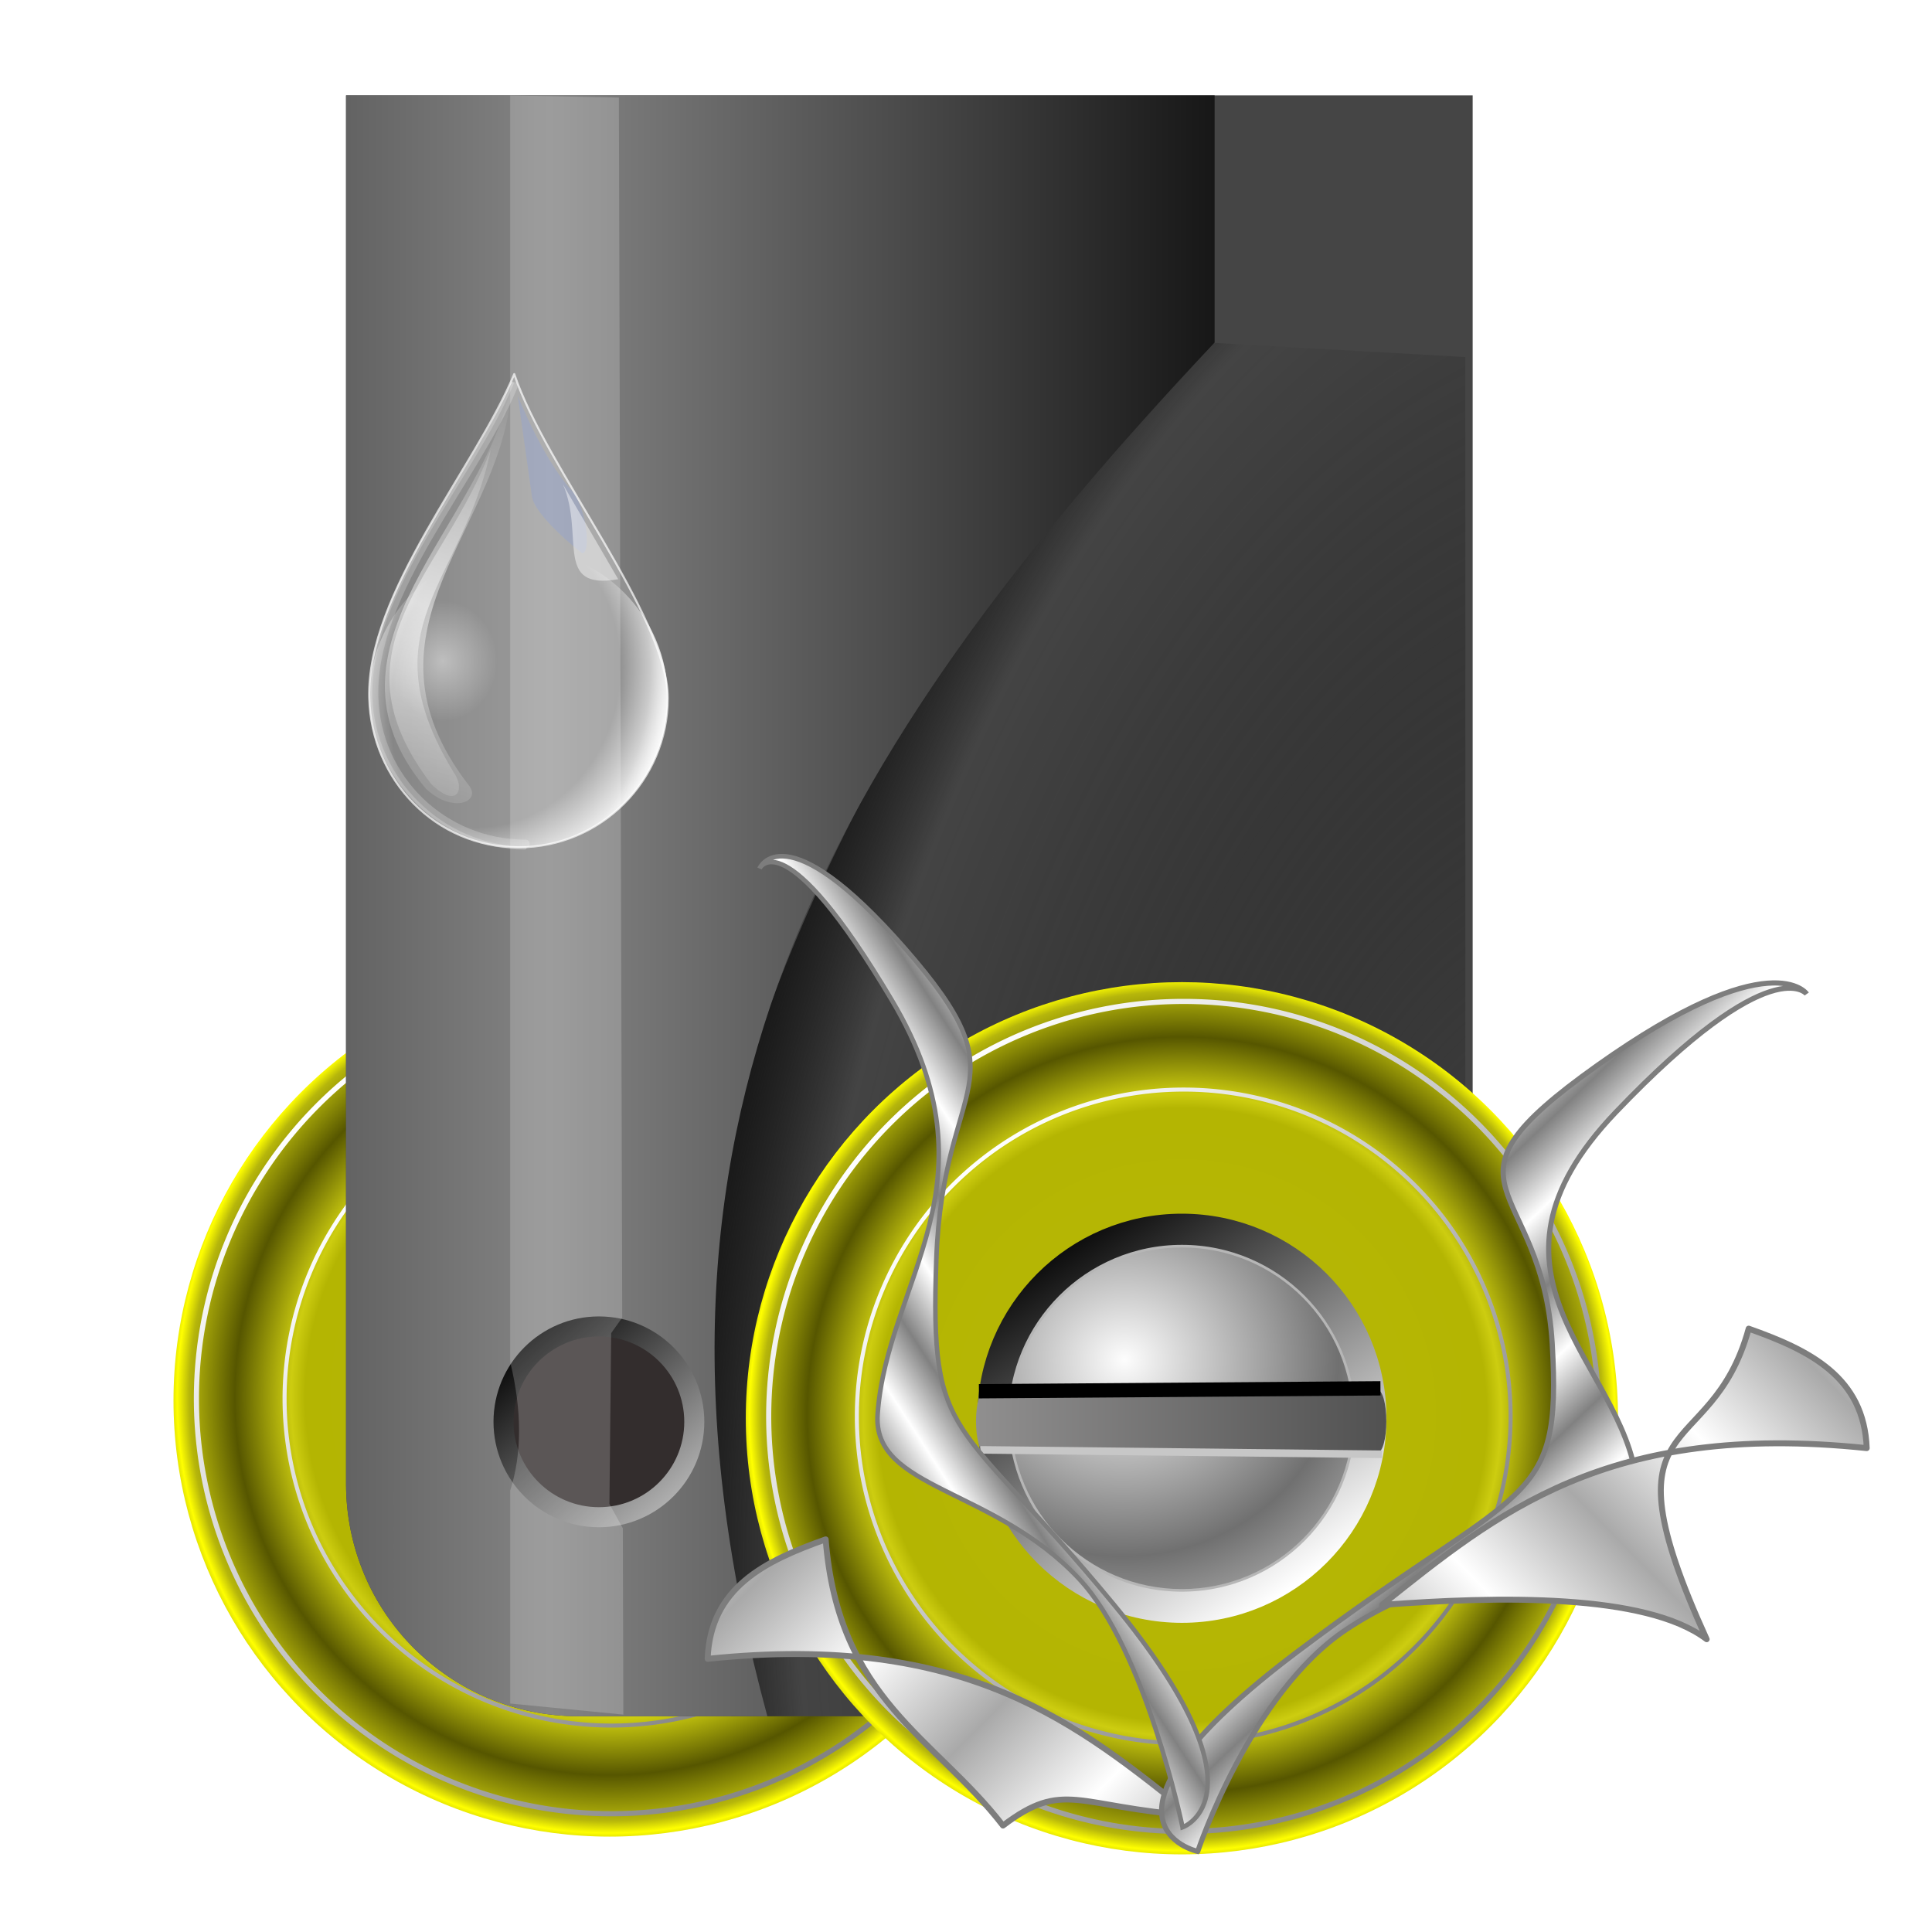 <?xml version="1.0" encoding="UTF-8" standalone="no"?>
<!-- Created with Inkscape (http://www.inkscape.org/) -->

<svg
   xmlns:dc="http://purl.org/dc/elements/1.1/"
   xmlns:cc="http://creativecommons.org/ns#"
   xmlns:rdf="http://www.w3.org/1999/02/22-rdf-syntax-ns#"
   xmlns:svg="http://www.w3.org/2000/svg"
   xmlns="http://www.w3.org/2000/svg"
   xmlns:xlink="http://www.w3.org/1999/xlink"
   xmlns:sodipodi="http://sodipodi.sourceforge.net/DTD/sodipodi-0.dtd"
   xmlns:inkscape="http://www.inkscape.org/namespaces/inkscape"
   width="255"
   height="255"
   viewBox="0 0 67.469 67.469"
   version="1.1"
   id="svg8"
   inkscape:version="0.92.5 (2060ec1f9f, 2020-04-08)"
   sodipodi:docname="maro.svg">
  <defs
     id="defs2">
    <linearGradient
       inkscape:collect="always"
       id="linearGradient928">
      <stop
         style="stop-color:#000000;stop-opacity:1"
         offset="0"
         id="stop924" />
      <stop
         style="stop-color:#b3b3b3;stop-opacity:1"
         offset="1"
         id="stop926" />
    </linearGradient>
    <linearGradient
       inkscape:collect="always"
       id="linearGradient971">
      <stop
         style="stop-color:#ffffff;stop-opacity:1"
         offset="0"
         id="stop967" />
      <stop
         style="stop-color:#a9a9a9;stop-opacity:1"
         offset="1"
         id="stop969" />
    </linearGradient>
    <linearGradient
       inkscape:collect="always"
       id="linearGradient947">
      <stop
         style="stop-color:#908f8f;stop-opacity:1;"
         offset="0"
         id="stop943" />
      <stop
         style="stop-color:#515151;stop-opacity:1"
         offset="1"
         id="stop945" />
    </linearGradient>
    <linearGradient
       inkscape:collect="always"
       id="linearGradient927">
      <stop
         style="stop-color:#ffffff;stop-opacity:1"
         offset="0"
         id="stop923" />
      <stop
         style="stop-color:#7e7e7e;stop-opacity:1"
         offset="1"
         id="stop925" />
    </linearGradient>
    <linearGradient
       inkscape:collect="always"
       id="linearGradient909">
      <stop
         style="stop-color:#b7b808;stop-opacity:1"
         offset="0"
         id="stop905" />
      <stop
         id="stop913"
         offset="0.704"
         style="stop-color:#b4b502;stop-opacity:1" />
      <stop
         style="stop-color:#cdcd10;stop-opacity:1"
         offset="0.737"
         id="stop915" />
      <stop
         id="stop917"
         offset="0.867"
         style="stop-color:#565600;stop-opacity:1" />
      <stop
         style="stop-color:#b6b60b;stop-opacity:1"
         offset="0.972"
         id="stop919" />
      <stop
         style="stop-color:#ffff00;stop-opacity:1"
         offset="1"
         id="stop907" />
    </linearGradient>
    <linearGradient
       inkscape:collect="always"
       id="linearGradient901">
      <stop
         style="stop-color:#fdfdfd;stop-opacity:1"
         offset="0"
         id="stop897" />
      <stop
         style="stop-color:#707070;stop-opacity:1"
         offset="1"
         id="stop899" />
    </linearGradient>
    <linearGradient
       inkscape:collect="always"
       id="linearGradient891">
      <stop
         style="stop-color:#000000;stop-opacity:1;"
         offset="0"
         id="stop887" />
      <stop
         style="stop-color:#ffffff;stop-opacity:1"
         offset="1"
         id="stop889" />
    </linearGradient>
    <linearGradient
       inkscape:collect="always"
       id="linearGradient877">
      <stop
         style="stop-color:#454545;stop-opacity:1;"
         offset="0"
         id="stop873" />
      <stop
         id="stop881"
         offset="0.874"
         style="stop-color:#0b0b0b;stop-opacity:0.016" />
      <stop
         style="stop-color:#1a1a1a;stop-opacity:1"
         offset="1"
         id="stop875" />
    </linearGradient>
    <linearGradient
       inkscape:collect="always"
       id="linearGradient843">
      <stop
         style="stop-color:#848484;stop-opacity:1;"
         offset="0"
         id="stop839" />
      <stop
         style="stop-color:#171717;stop-opacity:1"
         offset="1"
         id="stop841" />
    </linearGradient>
    <linearGradient
       inkscape:collect="always"
       xlink:href="#linearGradient843"
       id="linearGradient845"
       x1="25.717"
       y1="262.065"
       x2="39.893"
       y2="262.065"
       gradientUnits="userSpaceOnUse"
       spreadMethod="reflect"
       gradientTransform="matrix(1.638,0,0,1.638,-22.945,-168.211)" />
    <radialGradient
       inkscape:collect="always"
       xlink:href="#linearGradient877"
       id="radialGradient879"
       cx="47.334"
       cy="268.577"
       fx="47.334"
       fy="268.577"
       r="7.993"
       gradientTransform="matrix(1.122,-5.946,3.538,0.667,-949.55,378.318)"
       gradientUnits="userSpaceOnUse" />
    <linearGradient
       inkscape:collect="always"
       xlink:href="#linearGradient891"
       id="linearGradient893"
       x1="36.484"
       y1="269.036"
       x2="41.597"
       y2="276.628"
       gradientUnits="userSpaceOnUse"
       gradientTransform="matrix(1.638,0,0,1.638,-22.945,-168.211)" />
    <radialGradient
       inkscape:collect="always"
       xlink:href="#linearGradient901"
       id="radialGradient903"
       cx="37.956"
       cy="271.67"
       fx="37.956"
       fy="271.67"
       r="3.641"
       gradientUnits="userSpaceOnUse"
       spreadMethod="reflect"
       gradientTransform="matrix(2.056,-0.092,0.084,1.882,-61.592,-230.769)" />
    <radialGradient
       inkscape:collect="always"
       xlink:href="#linearGradient909"
       id="radialGradient911"
       cx="39.195"
       cy="272.987"
       fx="39.195"
       fy="272.987"
       r="9.295"
       gradientUnits="userSpaceOnUse"
       gradientTransform="matrix(1.625,0,0,1.638,-22.409,-168.211)"
       spreadMethod="reflect" />
    <linearGradient
       inkscape:collect="always"
       xlink:href="#linearGradient927"
       id="linearGradient929"
       x1="34.083"
       y1="266.596"
       x2="45.392"
       y2="278.835"
       gradientUnits="userSpaceOnUse"
       gradientTransform="matrix(1.791,0,0,1.791,-28.915,-209.746)" />
    <linearGradient
       inkscape:collect="always"
       xlink:href="#linearGradient927"
       id="linearGradient934"
       gradientUnits="userSpaceOnUse"
       gradientTransform="matrix(1.41,0,0,1.41,-13.989,-105.909)"
       x1="34.083"
       y1="266.596"
       x2="45.392"
       y2="278.835" />
    <linearGradient
       inkscape:collect="always"
       xlink:href="#linearGradient947"
       id="linearGradient949"
       x1="34.084"
       y1="279.165"
       x2="48.413"
       y2="279.165"
       gradientUnits="userSpaceOnUse" />
    <linearGradient
       inkscape:collect="always"
       xlink:href="#linearGradient971"
       id="linearGradient973"
       x1="-2.17"
       y1="276.821"
       x2="2.866"
       y2="274.42"
       gradientUnits="userSpaceOnUse"
       spreadMethod="reflect"
       gradientTransform="matrix(0.277,0.765,-0.765,0.277,241.997,212.992)" />
    <linearGradient
       id="linearGradient1026"
       inkscape:collect="always">
      <stop
         id="stop1022"
         offset="0"
         style="stop-color:#818181;stop-opacity:1" />
      <stop
         id="stop1024"
         offset="1"
         style="stop-color:#ffffff;stop-opacity:1" />
    </linearGradient>
    <linearGradient
       spreadMethod="reflect"
       gradientUnits="userSpaceOnUse"
       y2="120.611"
       x2="81.936"
       y1="130.727"
       x1="76.957"
       id="linearGradient1028"
       xlink:href="#linearGradient1026"
       inkscape:collect="always"
       gradientTransform="matrix(-0.186,0.066,0.086,0.144,54.701,252.793)" />
    <linearGradient
       inkscape:collect="always"
       xlink:href="#linearGradient1026"
       id="linearGradient930"
       gradientUnits="userSpaceOnUse"
       gradientTransform="matrix(0.129,0.074,-0.06,0.161,32.354,247.06)"
       x1="76.957"
       y1="130.727"
       x2="81.936"
       y2="120.611"
       spreadMethod="reflect" />
    <linearGradient
       inkscape:collect="always"
       xlink:href="#linearGradient971"
       id="linearGradient935"
       gradientUnits="userSpaceOnUse"
       gradientTransform="matrix(-0.277,0.765,0.765,0.277,-152.096,205.633)"
       x1="-2.17"
       y1="276.821"
       x2="2.866"
       y2="274.42"
       spreadMethod="reflect" />
    <radialGradient
       inkscape:collect="always"
       xlink:href="#linearGradient909"
       id="radialGradient900"
       gradientUnits="userSpaceOnUse"
       gradientTransform="matrix(1.625,0,0,1.638,-75.625,-171.077)"
       cx="39.195"
       cy="272.987"
       fx="39.195"
       fy="272.987"
       r="9.295"
       spreadMethod="reflect" />
    <linearGradient
       inkscape:collect="always"
       xlink:href="#linearGradient891"
       id="linearGradient902"
       gradientUnits="userSpaceOnUse"
       gradientTransform="matrix(1.638,0,0,1.638,-76.16,-171.077)"
       x1="36.484"
       y1="269.036"
       x2="41.597"
       y2="276.628" />
    <radialGradient
       inkscape:collect="always"
       xlink:href="#linearGradient901"
       id="radialGradient904"
       gradientUnits="userSpaceOnUse"
       gradientTransform="matrix(2.056,-0.092,0.084,1.882,-114.808,-233.635)"
       cx="37.956"
       cy="271.67"
       fx="37.956"
       fy="271.67"
       r="3.641"
       spreadMethod="reflect" />
    <linearGradient
       inkscape:collect="always"
       xlink:href="#linearGradient927"
       id="linearGradient906"
       gradientUnits="userSpaceOnUse"
       gradientTransform="matrix(1.791,0,0,1.791,-82.131,-212.612)"
       x1="34.083"
       y1="266.596"
       x2="45.392"
       y2="278.835" />
    <linearGradient
       inkscape:collect="always"
       xlink:href="#linearGradient927"
       id="linearGradient908"
       gradientUnits="userSpaceOnUse"
       gradientTransform="matrix(1.41,0,0,1.41,-67.205,-108.775)"
       x1="34.083"
       y1="266.596"
       x2="45.392"
       y2="278.835" />
    <linearGradient
       inkscape:collect="always"
       xlink:href="#linearGradient947"
       id="linearGradient910"
       gradientUnits="userSpaceOnUse"
       x1="34.084"
       y1="279.165"
       x2="48.413"
       y2="279.165"
       gradientTransform="translate(-53.216,-2.866)" />
    <linearGradient
       inkscape:collect="always"
       xlink:href="#linearGradient928"
       id="linearGradient931"
       x1="17.621"
       y1="276.085"
       x2="22.969"
       y2="282.127"
       gradientUnits="userSpaceOnUse"
       gradientTransform="translate(0.852,-0.31)" />
    <linearGradient
       id="linearGradient838"
       inkscape:collect="always">
      <stop
         stop-opacity="0.646"
         stop-color="#ffffff"
         id="stop834"
         style="stop-color:#ffffff;stop-opacity:0.432" />
      <stop
         stop-opacity="0"
         stop-color="#ffffff"
         id="stop836"
         offset="1" />
    </linearGradient>
    <linearGradient
       id="linearGradient852"
       inkscape:collect="always">
      <stop
         stop-opacity="0.477"
         stop-color="#ffffff"
         id="stop848" />
      <stop
         stop-opacity="0"
         stop-color="#ffffff"
         id="stop850"
         offset="1" />
    </linearGradient>
    <linearGradient
       inkscape:collect="always"
       id="linearGradient844">
      <stop
         stop-opacity="0"
         stop-color="#ffffff"
         id="stop838" />
      <stop
         stop-opacity="0"
         stop-color="#ffffff"
         id="stop840"
         offset="0.861" />
      <stop
         stop-opacity="0.621"
         stop-color="#ffffff"
         offset="1"
         id="stop842"
         style="stop-color:#ffffff;stop-opacity:0.37" />
    </linearGradient>
    <linearGradient
       id="linearGradient823"
       inkscape:collect="always">
      <stop
         stop-opacity="0"
         stop-color="#ffffff"
         id="stop819" />
      <stop
         stop-opacity="0"
         stop-color="#ffffff"
         offset="0.711"
         id="stop827" />
      <stop
         stop-opacity="1"
         stop-color="#ffffff"
         id="stop821"
         offset="1" />
    </linearGradient>
    <radialGradient
       gradientTransform="matrix(1.304,0.175,-0.196,1.455,-25.326,-39.268)"
       gradientUnits="userSpaceOnUse"
       r="35.945"
       fy="71.869"
       fx="64.57"
       cy="71.869"
       cx="64.57"
       id="radialGradient825"
       xlink:href="#linearGradient823"
       inkscape:collect="always" />
    <radialGradient
       r="35.945"
       fy="74.19"
       fx="72.845"
       cy="74.19"
       cx="72.845"
       gradientTransform="matrix(0.981,0.159,-0.225,1.389,-0.276,-33.201)"
       gradientUnits="userSpaceOnUse"
       id="radialGradient836"
       xlink:href="#linearGradient844"
       inkscape:collect="always" />
    <linearGradient
       gradientTransform="translate(-19.761,4.77)"
       spreadMethod="reflect"
       gradientUnits="userSpaceOnUse"
       y2="1.852"
       x2="69.34"
       y1="56.54"
       x1="53.33"
       id="linearGradient854"
       xlink:href="#linearGradient852"
       inkscape:collect="always" />
    <radialGradient
       gradientUnits="userSpaceOnUse"
       gradientTransform="matrix(0.778,0,0,0.864,-16.033,9.502)"
       r="16.865"
       fy="74.68"
       fx="66.61"
       cy="74.68"
       cx="66.61"
       id="radialGradient840"
       xlink:href="#linearGradient838"
       inkscape:collect="always" />
    <filter
       color-interpolation-filters="sRGB"
       height="1.02"
       y="-0.001"
       width="1.031"
       x="-0.016"
       id="filter847"
       inkscape:collect="always">
      <feGaussianBlur
         id="feGaussianBlur849"
         stdDeviation="0.465"
         inkscape:collect="always" />
    </filter>
    <filter
       color-interpolation-filters="sRGB"
       height="1.016"
       y="-0.008"
       width="1.048"
       x="-0.024"
       id="filter851"
       inkscape:collect="always">
      <feGaussianBlur
         id="feGaussianBlur853"
         stdDeviation="0.373"
         inkscape:collect="always" />
    </filter>
    <filter
       color-interpolation-filters="sRGB"
       height="1.132"
       y="-0.066"
       width="1.231"
       x="-0.115"
       id="filter899"
       inkscape:collect="always">
      <feGaussianBlur
         id="feGaussianBlur901"
         stdDeviation="0.638"
         inkscape:collect="always" />
    </filter>
    <filter
       color-interpolation-filters="sRGB"
       height="1.031"
       y="-0.016"
       width="1.106"
       x="-0.053"
       id="filter907"
       inkscape:collect="always">
      <feGaussianBlur
         id="feGaussianBlur909"
         stdDeviation="0.54"
         inkscape:collect="always" />
    </filter>
    <filter
       color-interpolation-filters="sRGB"
       height="1.016"
       y="-0.008"
       width="1.052"
       x="-0.026"
       id="filter911"
       inkscape:collect="always">
      <feGaussianBlur
         id="feGaussianBlur913"
         stdDeviation="0.329"
         inkscape:collect="always" />
    </filter>
    <linearGradient
       inkscape:collect="always"
       xlink:href="#linearGradient852"
       id="linearGradient1018"
       gradientUnits="userSpaceOnUse"
       gradientTransform="translate(-19.761,4.77)"
       x1="53.33"
       y1="56.54"
       x2="69.34"
       y2="1.852"
       spreadMethod="reflect" />
  </defs>
  <sodipodi:namedview
     id="base"
     pagecolor="#ff0000"
     bordercolor="#666666"
     borderopacity="1.0"
     inkscape:pageopacity="0"
     inkscape:pageshadow="2"
     inkscape:zoom="3.4156863"
     inkscape:cx="127.5"
     inkscape:cy="127.5"
     inkscape:document-units="mm"
     inkscape:current-layer="layer1"
     showgrid="false"
     units="px"
     inkscape:snap-to-guides="false"
     inkscape:snap-grids="false"
     inkscape:snap-others="false"
     inkscape:object-nodes="false"
     inkscape:snap-nodes="false"
     inkscape:snap-global="false" />
  <g
     inkscape:label="Layer 1"
     inkscape:groupmode="layer"
     id="layer1"
     transform="translate(0,-229.531)">
    <g
       id="g920"
       transform="translate(33.231,2.246)">
      <circle
         style="opacity:1;fill:url(#radialGradient900);fill-opacity:1;stroke:none;stroke-width:2.51;stroke-linecap:round;stroke-linejoin:round;stroke-miterlimit:4;stroke-dasharray:none;stroke-dashoffset:0;stroke-opacity:1"
         id="circle883"
         cx="-11.942"
         cy="276.193"
         r="15.23" />
      <circle
         r="6.6"
         cy="276.193"
         cx="-11.942"
         id="circle886"
         style="opacity:1;fill:#b6b6b6;fill-opacity:1;stroke:url(#linearGradient902);stroke-width:1.088;stroke-linecap:round;stroke-linejoin:round;stroke-miterlimit:4;stroke-dasharray:none;stroke-dashoffset:0;stroke-opacity:1" />
      <circle
         style="opacity:1;fill:url(#radialGradient904);fill-opacity:1;stroke:none;stroke-width:0.983;stroke-linecap:round;stroke-linejoin:round;stroke-miterlimit:4;stroke-dasharray:none;stroke-dashoffset:0;stroke-opacity:1"
         id="circle888"
         cx="-11.942"
         cy="276.193"
         r="5.965" />
      <path
         style="opacity:1;fill:none;fill-opacity:1;stroke:url(#linearGradient906);stroke-width:0.179;stroke-linecap:round;stroke-linejoin:round;stroke-miterlimit:4;stroke-dasharray:none;stroke-dashoffset:0;stroke-opacity:1"
         d="m 2.616,276.13 a 14.494,14.494 0 0 1 -14.494,14.494 14.494,14.494 0 0 1 -14.494,-14.494 14.494,14.494 0 0 1 14.494,-14.494 14.494,14.494 0 0 1 14.494,14.494 z"
         id="path890"
         inkscape:connector-curvature="0" />
      <path
         inkscape:connector-curvature="0"
         id="path892"
         d="m -0.463,276.13 a 11.415,11.415 0 0 1 -11.415,11.415 11.415,11.415 0 0 1 -11.415,-11.415 11.415,11.415 0 0 1 11.415,-11.415 11.415,11.415 0 0 1 11.415,11.415 z"
         style="opacity:1;fill:none;fill-opacity:1;stroke:url(#linearGradient908);stroke-width:0.141;stroke-linecap:round;stroke-linejoin:round;stroke-miterlimit:4;stroke-dasharray:none;stroke-dashoffset:0;stroke-opacity:1" />
      <path
         inkscape:connector-curvature="0"
         style="opacity:1;fill:url(#linearGradient910);fill-opacity:1;stroke:none;stroke-width:0.1;stroke-linecap:round;stroke-linejoin:round;stroke-miterlimit:4;stroke-dasharray:none;stroke-dashoffset:0;stroke-opacity:1"
         d="m -18.825,275.199 h 13.715 c 0.17,0 0.307,0.491 0.307,1.1 0,0.61 -0.137,1.1 -0.307,1.1 H -18.825 c -0.17,0 -0.307,-0.491 -0.307,-1.1 0,-0.61 0.137,-1.1 0.307,-1.1 z"
         id="path894" />
      <path
         style="fill:none;stroke:#000000;stroke-width:0.5;stroke-linecap:butt;stroke-linejoin:miter;stroke-miterlimit:4;stroke-dasharray:none;stroke-opacity:1"
         d="m -19.03,275.25 14.022,-0.102"
         id="path896"
         inkscape:connector-curvature="0" />
      <path
         style="fill:none;stroke:#c7c7c7;stroke-width:0.265px;stroke-linecap:butt;stroke-linejoin:miter;stroke-opacity:1"
         d="m -18.979,277.297 14.022,0.154"
         id="path898"
         inkscape:connector-curvature="0" />
    </g>
    <path
       style="opacity:1;fill:#454545;fill-opacity:1;stroke:none;stroke-width:2.51;stroke-linecap:round;stroke-linejoin:round;stroke-miterlimit:4;stroke-dasharray:none;stroke-dashoffset:0;stroke-opacity:1"
       d="m 51.428,232.862 v 48.481 c 0,4.5 -3.623,8.123 -8.123,8.123 H 20.207 c -4.5,0 -8.123,-3.623 -8.123,-8.123 v -48.481 z"
       id="rect834"
       inkscape:connector-curvature="0"
       sodipodi:nodetypes="csssscc" />
    <path
       style="opacity:1;fill:url(#radialGradient879);fill-opacity:1;stroke:none;stroke-width:2.51;stroke-linecap:round;stroke-linejoin:round;stroke-miterlimit:4;stroke-dasharray:none;stroke-dashoffset:0;stroke-opacity:1"
       d="m 42.162,241.492 c -1.298,-0.692 -24.358,25.448 -16.625,47.974 h 17.514 c 4.5,0 8.122,-3.622 8.122,-8.122 V 242 Z"
       id="path866"
       inkscape:connector-curvature="0"
       sodipodi:nodetypes="ccsscc" />
    <path
       sodipodi:nodetypes="cccsscc"
       inkscape:connector-curvature="0"
       id="path837"
       d="m 42.417,232.862 v 8.63 c -13.58,14.418 -21.198,27.494 -15.619,47.974 h -6.591 c -4.5,0 -8.123,-3.623 -8.123,-8.123 v -48.481 z"
       style="opacity:1;fill:url(#linearGradient845);fill-opacity:1;stroke:none;stroke-width:2.51;stroke-linecap:round;stroke-linejoin:round;stroke-miterlimit:4;stroke-dasharray:none;stroke-dashoffset:0;stroke-opacity:1" />
    <circle
       style="opacity:1;fill:url(#radialGradient911);fill-opacity:1;stroke:none;stroke-width:2.51;stroke-linecap:round;stroke-linejoin:round;stroke-miterlimit:4;stroke-dasharray:none;stroke-dashoffset:0;stroke-opacity:1"
       id="path883"
       cx="41.274"
       cy="279.059"
       r="15.23" />
    <circle
       r="6.6"
       cy="279.059"
       cx="41.274"
       id="circle885"
       style="opacity:1;fill:#b6b6b6;fill-opacity:1;stroke:url(#linearGradient893);stroke-width:1.088;stroke-linecap:round;stroke-linejoin:round;stroke-miterlimit:4;stroke-dasharray:none;stroke-dashoffset:0;stroke-opacity:1" />
    <circle
       style="opacity:1;fill:url(#radialGradient903);fill-opacity:1;stroke:none;stroke-width:0.983;stroke-linecap:round;stroke-linejoin:round;stroke-miterlimit:4;stroke-dasharray:none;stroke-dashoffset:0;stroke-opacity:1"
       id="circle895"
       cx="41.274"
       cy="279.059"
       r="5.965" />
    <path
       style="opacity:1;fill:none;fill-opacity:1;stroke:url(#linearGradient929);stroke-width:0.179;stroke-linecap:round;stroke-linejoin:round;stroke-miterlimit:4;stroke-dasharray:none;stroke-dashoffset:0;stroke-opacity:1"
       d="m 55.832,278.996 a 14.494,14.494 0 0 1 -14.494,14.494 14.494,14.494 0 0 1 -14.494,-14.494 14.494,14.494 0 0 1 14.494,-14.494 14.494,14.494 0 0 1 14.494,14.494 z"
       id="path921"
       inkscape:connector-curvature="0" />
    <path
       inkscape:connector-curvature="0"
       id="path932"
       d="m 52.753,278.996 a 11.415,11.415 0 0 1 -11.415,11.415 11.415,11.415 0 0 1 -11.415,-11.415 11.415,11.415 0 0 1 11.415,-11.415 11.415,11.415 0 0 1 11.415,11.415 z"
       style="opacity:1;fill:none;fill-opacity:1;stroke:url(#linearGradient934);stroke-width:0.141;stroke-linecap:round;stroke-linejoin:round;stroke-miterlimit:4;stroke-dasharray:none;stroke-dashoffset:0;stroke-opacity:1" />
    <path
       inkscape:connector-curvature="0"
       style="opacity:1;fill:url(#linearGradient949);fill-opacity:1;stroke:none;stroke-width:0.1;stroke-linecap:round;stroke-linejoin:round;stroke-miterlimit:4;stroke-dasharray:none;stroke-dashoffset:0;stroke-opacity:1"
       d="m 34.391,278.065 h 13.715 c 0.17,0 0.307,0.491 0.307,1.1 0,0.61 -0.137,1.1 -0.307,1.1 H 34.391 c -0.17,0 -0.307,-0.491 -0.307,-1.1 0,-0.61 0.137,-1.1 0.307,-1.1 z"
       id="rect936" />
    <path
       style="fill:none;stroke:#000000;stroke-width:0.5;stroke-linecap:butt;stroke-linejoin:miter;stroke-miterlimit:4;stroke-dasharray:none;stroke-opacity:1"
       d="m 34.186,278.116 14.022,-0.102"
       id="path939"
       inkscape:connector-curvature="0" />
    <path
       style="fill:none;stroke:#c7c7c7;stroke-width:0.265px;stroke-linecap:butt;stroke-linejoin:miter;stroke-opacity:1"
       d="m 34.237,280.163 14.022,0.154"
       id="path941"
       inkscape:connector-curvature="0" />
    <path
       style="opacity:1;fill:url(#linearGradient973);fill-opacity:1;stroke:#7d7d7d;stroke-width:0.207;stroke-linecap:round;stroke-linejoin:round;stroke-miterlimit:4;stroke-dasharray:none;stroke-dashoffset:0;stroke-opacity:1"
       d="m 24.712,287.461 c 9.103,-0.953 12.95,2.314 16.928,5.476 -4.04,-0.305 -4.485,-1.268 -6.614,0.346 -2.394,-3.099 -5.751,-4.405 -6.192,-9.994 -2.126,0.751 -4.031,1.69 -4.122,4.172 z"
       id="rect964"
       inkscape:connector-curvature="0"
       sodipodi:nodetypes="ccccc" />
    <path
       style="fill:url(#linearGradient1028);fill-opacity:1;stroke:#7d7d7d;stroke-width:0.18px;stroke-linecap:butt;stroke-linejoin:miter;stroke-opacity:1"
       d="m 41.827,294.186 c 0,0 -4.491,-0.971 3.473,-6.97 7.964,-5.998 9.245,-4.944 8.906,-10.761 -0.339,-5.817 -4.518,-5.39 1.574,-9.717 6.092,-4.327 7.313,-2.497 7.313,-2.497 0,0 -1.206,-1.585 -6.666,4.129 -5.461,5.713 0.269,8.761 0.73,12.924 0.259,2.341 -5.808,2.269 -10.128,5.133 -3.365,2.23 -5.201,7.758 -5.201,7.758 z"
       id="path1020"
       inkscape:connector-curvature="0"
       sodipodi:nodetypes="cssscsssc" />
    <path
       sodipodi:nodetypes="cssscsssc"
       inkscape:connector-curvature="0"
       id="path927"
       d="m 41.297,293.342 c 0,0 3.12,-1.086 -2.412,-7.793 -5.533,-6.707 -6.422,-5.528 -6.187,-12.032 0.236,-6.504 3.139,-6.026 -1.093,-10.865 -4.232,-4.838 -5.081,-2.792 -5.081,-2.792 0,0 0.838,-1.772 4.631,4.616 3.794,6.388 -0.187,9.795 -0.507,14.451 -0.18,2.617 4.035,2.537 7.036,5.74 2.337,2.494 3.613,8.674 3.613,8.674 z"
       style="fill:url(#linearGradient930);fill-opacity:1;stroke:#7d7d7d;stroke-width:0.159px;stroke-linecap:butt;stroke-linejoin:miter;stroke-opacity:1" />
    <path
       sodipodi:nodetypes="ccccc"
       inkscape:connector-curvature="0"
       id="path933"
       d="m 65.189,280.102 c -9.103,-0.953 -12.95,2.314 -16.928,5.476 4.04,-0.305 9.21,-0.416 11.339,1.198 -3.777,-8.295 0.14,-6.003 1.467,-10.846 2.126,0.751 4.031,1.69 4.122,4.172 z"
       style="opacity:1;fill:url(#linearGradient935);fill-opacity:1;stroke:#7d7d7d;stroke-width:0.207;stroke-linecap:round;stroke-linejoin:round;stroke-miterlimit:4;stroke-dasharray:none;stroke-dashoffset:0;stroke-opacity:1" />
    <circle
       style="opacity:1;fill:#332d2d;fill-opacity:1;stroke:url(#linearGradient931);stroke-width:0.7;stroke-linecap:round;stroke-linejoin:round;stroke-miterlimit:4;stroke-dasharray:none;stroke-dashoffset:0;stroke-opacity:1"
       id="path922"
       cx="20.915"
       cy="279.184"
       r="3.331" />
    <path
       style="opacity:1;fill:#ffffff;fill-opacity:0.198;stroke:none;stroke-width:0.7;stroke-linecap:round;stroke-linejoin:round;stroke-miterlimit:4;stroke-dasharray:none;stroke-dashoffset:0;stroke-opacity:1"
       d="m 17.816,232.862 3.796,0.077 0.117,42.604 -0.385,0.542 -0.062,5.964 0.468,0.852 0.018,6.507 -3.951,-0.387 v -7.436 c 0.413,-1.291 0.413,-2.789 0,-4.493 z"
       id="rect933"
       inkscape:connector-curvature="0"
       sodipodi:nodetypes="ccccccccccc" />
    <g
       id="g1016"
       transform="matrix(0.145,0,0,0.145,10.276,241.882)">
      <path
         stroke-miterlimit="4"
         sodipodi:nodetypes="ssscs"
         inkscape:connector-curvature="0"
         id="circle829"
         d="m 89.949,82.943 c 0,19.852 -16.093,35.945 -35.945,35.945 -19.852,0 -35.411,-16.101 -35.945,-35.945 C 17.376,57.639 43.691,27.406 52.981,4.919 60.397,27.236 89.949,63.091 89.949,82.943 Z"
         style="opacity:1;fill:#ffffff;fill-opacity:0.189;stroke:#ffffff;stroke-width:0.5;stroke-linecap:round;stroke-linejoin:round;stroke-miterlimit:4;stroke-dasharray:none;stroke-dashoffset:0;stroke-opacity:0.695;filter:url(#filter847)" />
      <circle
         stroke-miterlimit="4"
         r="35.945"
         cy="82.943"
         cx="54"
         id="path817"
         style="opacity:1;fill:url(#radialGradient825);fill-opacity:1;stroke:none;stroke-width:1;stroke-linecap:round;stroke-linejoin:round;stroke-miterlimit:4;stroke-dasharray:none;stroke-dashoffset:0;stroke-opacity:1" />
      <circle
         stroke-miterlimit="4"
         id="circle834"
         cx="54"
         cy="82.943"
         r="35.945"
         style="opacity:1;fill:url(#radialGradient836);fill-opacity:1;stroke:none;stroke-width:1;stroke-linecap:round;stroke-linejoin:round;stroke-miterlimit:4;stroke-dasharray:none;stroke-dashoffset:0;stroke-opacity:1" />
      <path
         sodipodi:nodetypes="cccc"
         inkscape:connector-curvature="0"
         id="path846"
         d="M 52.3,6.963 C 46.367,41.166 2.676,70.051 31.687,104.748 c 6.335,6.042 13.189,3.216 10.562,-0.511 C 12.462,66.01 51.604,41.277 52.3,6.963 Z"
         style="fill:url(#linearGradient1018);fill-opacity:1;stroke:none;stroke-width:1;stroke-linecap:butt;stroke-linejoin:miter;stroke-opacity:1;filter:url(#filter911)" />
      <path
         stroke-miterlimit="4"
         d="m 55.707,118.036 c -19.852,0 -35.922,-15.589 -36.457,-35.434 C 18.569,57.298 43.521,30.302 52.811,7.815"
         id="path856"
         inkscape:connector-curvature="0"
         sodipodi:nodetypes="csc"
         style="opacity:1;fill:none;fill-opacity:0.189;stroke:#ffffff;stroke-width:2;stroke-linecap:round;stroke-linejoin:round;stroke-miterlimit:4;stroke-dasharray:none;stroke-dashoffset:0;stroke-opacity:0.214" />
      <path
         stroke-miterlimit="4"
         sodipodi:nodetypes="csc"
         inkscape:connector-curvature="0"
         id="path858"
         d="m 55.537,119.059 c -19.852,0 -36.604,-16.612 -37.138,-36.457 C 17.717,57.298 43.18,29.621 52.47,7.133"
         style="opacity:1;fill:none;fill-opacity:0.189;stroke:#ffffff;stroke-width:0.8;stroke-linecap:round;stroke-linejoin:round;stroke-miterlimit:4;stroke-dasharray:none;stroke-dashoffset:0;stroke-opacity:0.214;filter:url(#filter851)" />
      <ellipse
         stroke-miterlimit="4"
         ry="14.566"
         rx="13.12"
         cy="73.999"
         cx="35.775"
         id="path832"
         style="opacity:1;fill:url(#radialGradient840);fill-opacity:1;stroke:none;stroke-width:0.706;stroke-linecap:round;stroke-linejoin:round;stroke-miterlimit:4;stroke-dasharray:none;stroke-dashoffset:0;stroke-opacity:1" />
      <path
         d="M 47.359,22.977 C 35.975,53.432 7.957,70.902 33.049,103.726 c 6.335,6.042 8.079,1.002 5.451,-2.726 C 16.976,65.873 40.783,55.177 47.359,22.977 Z"
         id="path842"
         inkscape:connector-curvature="0"
         sodipodi:nodetypes="cccc"
         style="fill:url(#linearGradient854);fill-opacity:1;stroke:none;stroke-width:1;stroke-linecap:butt;stroke-linejoin:miter;stroke-opacity:1;filter:url(#filter907)" />
      <path
         sodipodi:nodetypes="cscsc"
         inkscape:connector-curvature="0"
         id="path855"
         d="m 53.833,10.2 c 0,0 6.049,15.112 12.777,22.487 3.969,4.351 4.861,15.637 2.726,15.332 -0.709,-0.354 -11.444,-9.063 -12.095,-13.629 -1.15,-8.062 -3.407,-24.191 -3.407,-24.191 z"
         style="fill:#7194ff;fill-opacity:0.189;stroke:none;stroke-width:1;stroke-linecap:butt;stroke-linejoin:miter;stroke-opacity:1" />
      <path
         sodipodi:nodetypes="ccc"
         inkscape:connector-curvature="0"
         id="path857"
         d="M 64.736,31.495 C 69.994,43.869 62.385,57.045 78.024,54.323 Z"
         style="fill:#ffffff;fill-opacity:0.444;stroke:none;stroke-width:1;stroke-linecap:butt;stroke-linejoin:miter;stroke-opacity:1;filter:url(#filter899)" />
    </g>
  </g>
</svg>
